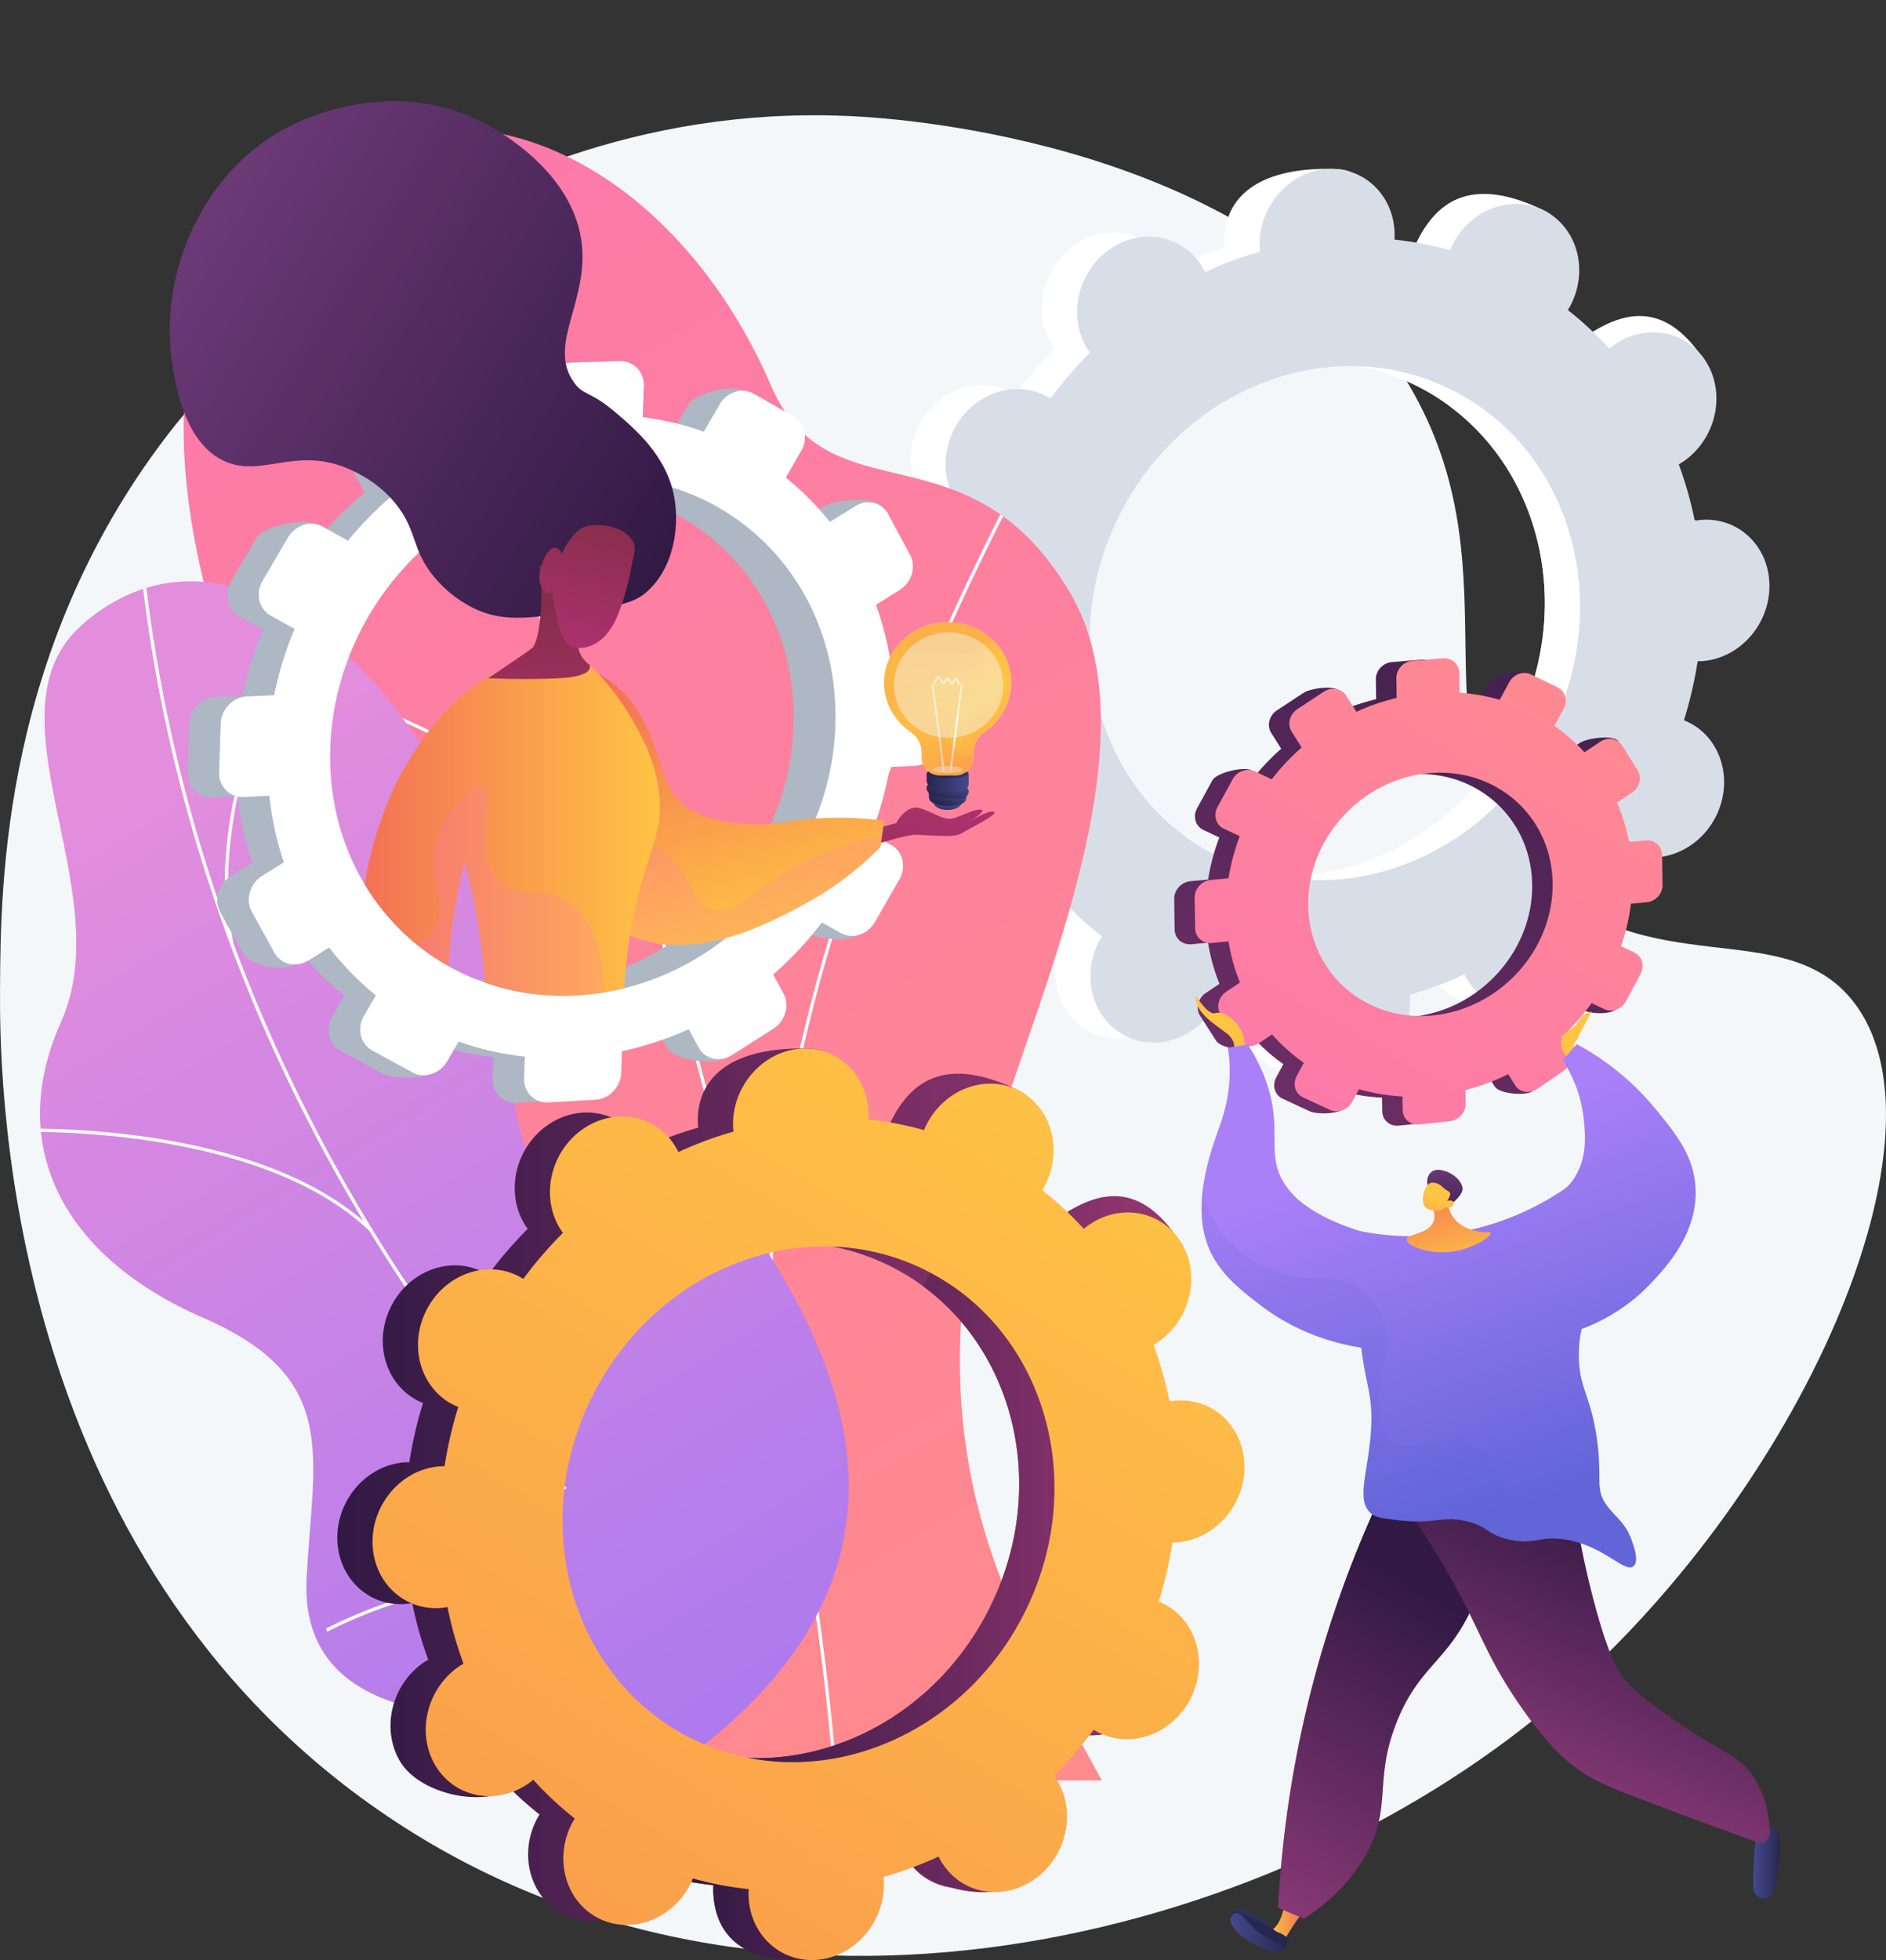 <svg xmlns="http://www.w3.org/2000/svg" xmlns:xlink="http://www.w3.org/1999/xlink" viewBox="0 0 2852.3 2963.11"><rect x="0" y="0" width="2852.3" height="2963.11" fill="#333333" stroke="none"/><defs><style>.cls-1{fill:url(#linear-gradient);}.cls-2{fill:url(#linear-gradient-2);}.cls-3{fill:none;}.cls-4{isolation:isolate;}.cls-45,.cls-5,.cls-54,.cls-59{fill:#f4f7fa;}.cls-6{fill:#fff;}.cls-7{fill:#d8dee8;}.cls-8{clip-path:url(#clip-path);}.cls-54,.cls-59,.cls-9{mix-blend-mode:soft-light;}.cls-10{fill:#fcfdfe;}.cls-11{clip-path:url(#clip-path-2);}.cls-12{fill:url(#linear-gradient-5);}.cls-13{fill:url(#linear-gradient-6);}.cls-14{fill:url(#linear-gradient-7);}.cls-15{fill:url(#linear-gradient-8);}.cls-16{fill:url(#linear-gradient-9);}.cls-17{fill:url(#linear-gradient-10);}.cls-18,.cls-29,.cls-37,.cls-48,.cls-50,.cls-58{opacity:0.3;mix-blend-mode:multiply;}.cls-18{fill:url(#linear-gradient-11);}.cls-19{fill:url(#linear-gradient-12);}.cls-20{fill:url(#linear-gradient-13);}.cls-21{fill:url(#linear-gradient-14);}.cls-22{fill:url(#linear-gradient-15);}.cls-23{fill:url(#linear-gradient-16);}.cls-24{fill:url(#linear-gradient-17);}.cls-25{fill:url(#linear-gradient-18);}.cls-26{fill:url(#linear-gradient-19);}.cls-27{fill:url(#linear-gradient-20);}.cls-28{fill:url(#linear-gradient-21);}.cls-29{fill:url(#linear-gradient-22);}.cls-30{fill:url(#linear-gradient-23);}.cls-31{fill:url(#linear-gradient-24);}.cls-32{fill:url(#linear-gradient-25);}.cls-33{fill:#aeb7c4;}.cls-34{clip-path:url(#clip-path-3);}.cls-35{fill:url(#linear-gradient-26);}.cls-36{fill:url(#linear-gradient-27);}.cls-38{fill:url(#linear-gradient-28);}.cls-39{fill:url(#linear-gradient-29);}.cls-40{fill:url(#linear-gradient-30);}.cls-41{fill:url(#linear-gradient-31);}.cls-42{fill:url(#linear-gradient-32);}.cls-43{fill:url(#linear-gradient-33);}.cls-44{fill:url(#linear-gradient-34);}.cls-45{opacity:0.75;}.cls-46{fill:url(#linear-gradient-35);}.cls-47{fill:url(#linear-gradient-36);}.cls-48{fill:url(#linear-gradient-37);}.cls-49{fill:url(#linear-gradient-38);}.cls-50{fill:url(#linear-gradient-39);}.cls-51{fill:url(#linear-gradient-40);}.cls-52{fill:url(#linear-gradient-41);}.cls-53{fill:url(#linear-gradient-42);}.cls-54{opacity:0.5;}.cls-55{fill:url(#linear-gradient-43);}.cls-56{fill:url(#linear-gradient-44);}.cls-57{fill:url(#linear-gradient-45);}.cls-58{fill:url(#linear-gradient-46);}.cls-59{opacity:0.44;}</style><linearGradient id="linear-gradient" x1="2466.25" y1="3524.3" x2="52.28" y2="-649.84" gradientUnits="userSpaceOnUse"><stop offset="0" stop-color="#ff9085"/><stop offset="1" stop-color="#fb6fbb"/></linearGradient><linearGradient id="linear-gradient-2" x1="648.73" y1="1513.55" x2="1910.15" y2="3590.18" gradientUnits="userSpaceOnUse"><stop offset="0" stop-color="#e38ddd"/><stop offset="1" stop-color="#9571f6"/></linearGradient><clipPath id="clip-path" transform="translate(-428.85 -314.72)"><path class="cls-1" d="M1344.86,2816.69c-20,47.52-57.38,113.51-97.16,189.52h847.54c-129.46-239.35-298.81-485.88-166.86-953.13,61.93-219.28,253.34-616.75,118-843.73-154.19-258.6-363.21-107-451.46-311.75-137.92-320-454.88-510.55-735.4-301-276.86,206.82-180.38,802.08,310.11,1397.53C1473.11,2461.18,1449.49,2568.55,1344.86,2816.69Z"/></clipPath><clipPath id="clip-path-2" transform="translate(-428.85 -314.72)"><path class="cls-2" d="M1199.19,1870.63c4.57,389.38,192.37,261.07,365.55,299.5,199.87,289.18,218.7,557.48-79.72,789.18l-332.5-49.76c-123.37-5.72-268.14-43.43-260-207.71,9.24-185.8,53.18-303.8-156.53-395s-299.8-257.74-214.88-447.12c89.37-199.29-120.25-467.93,32.94-601.45C821,1025.56,1194.44,1465.17,1199.19,1870.63Z"/></clipPath><linearGradient id="linear-gradient-5" x1="-256.61" y1="3220" x2="-206.54" y2="3220" gradientTransform="translate(2606.4)" gradientUnits="userSpaceOnUse"><stop offset="0" stop-color="#ffc444"/><stop offset="1" stop-color="#f36f56"/></linearGradient><linearGradient id="linear-gradient-6" x1="-317.08" y1="3234.18" x2="-228.15" y2="3234.18" gradientTransform="translate(2606.4)" gradientUnits="userSpaceOnUse"><stop offset="0" stop-color="#444b8c"/><stop offset="1" stop-color="#26264f"/></linearGradient><linearGradient id="linear-gradient-7" x1="-260.19" y1="3201.8" x2="-270.03" y2="3224.54" xlink:href="#linear-gradient-6"/><linearGradient id="linear-gradient-8" x1="586.11" y1="1167.57" x2="1433.14" y2="2604.31" gradientTransform="matrix(-1, 0.01, 0.01, 1, 3505.08, -154.81)" gradientUnits="userSpaceOnUse"><stop offset="0" stop-color="#311944"/><stop offset="1" stop-color="#893976"/></linearGradient><linearGradient id="linear-gradient-9" x1="572.5" y1="1175.96" x2="1406.33" y2="2590.31" gradientTransform="matrix(-1, 0.01, 0.01, 1, 3505.08, -154.81)" xlink:href="#linear-gradient"/><linearGradient id="linear-gradient-10" x1="-25.91" y1="2714.34" x2="-298.05" y2="3186.57" gradientTransform="translate(2606.4)" xlink:href="#linear-gradient-8"/><linearGradient id="linear-gradient-11" x1="5.49" y1="2732.44" x2="-266.64" y2="3204.67" gradientTransform="translate(2606.4)" xlink:href="#linear-gradient-8"/><linearGradient id="linear-gradient-12" x1="473.77" y1="3130.12" x2="514.93" y2="3130.12" xlink:href="#linear-gradient-6"/><linearGradient id="linear-gradient-13" x1="313.67" y1="2612.12" x2="131.86" y2="3020.32" gradientTransform="translate(2606.4)" xlink:href="#linear-gradient-8"/><linearGradient id="linear-gradient-14" x1="-333.08" y1="1879.5" x2="-339.94" y2="2021" xlink:href="#linear-gradient-5"/><linearGradient id="linear-gradient-15" x1="204.67" y1="1905.57" x2="197.81" y2="2047.07" xlink:href="#linear-gradient-5"/><linearGradient id="linear-gradient-16" x1="-256.96" y1="2118.54" x2="-62.58" y2="2662.81" gradientTransform="translate(2606.4)" gradientUnits="userSpaceOnUse"><stop offset="0" stop-color="#aa80f9"/><stop offset="1" stop-color="#6165d7"/></linearGradient><linearGradient id="linear-gradient-17" x1="-66.33" y1="2050.46" x2="128.06" y2="2594.73" xlink:href="#linear-gradient-16"/><linearGradient id="linear-gradient-18" x1="196.32" y1="1956.66" x2="390.7" y2="2500.93" xlink:href="#linear-gradient-16"/><linearGradient id="linear-gradient-19" x1="6468.2" y1="-1461.18" x2="6474.48" y2="-1628.41" gradientTransform="matrix(-0.97, 0.23, 0.23, 0.97, 9266.84, 2168.91)" xlink:href="#linear-gradient-5"/><linearGradient id="linear-gradient-20" x1="-2461.78" y1="293.21" x2="-2497.73" y2="201.9" gradientTransform="matrix(0.94, 0.34, -0.34, 0.94, 5033.95, 2738.32)" gradientUnits="userSpaceOnUse"><stop offset="0" stop-color="#311944"/><stop offset="1" stop-color="#6b3976"/></linearGradient><linearGradient id="linear-gradient-21" x1="3982.23" y1="421.75" x2="3980.62" y2="551.35" gradientTransform="matrix(-0.92, -0.39, -0.39, 0.92, 6436.65, 3292.23)" xlink:href="#linear-gradient-5"/><linearGradient id="linear-gradient-22" x1="-280.3" y1="1721.82" x2="17.6" y2="2555.94" xlink:href="#linear-gradient-16"/><linearGradient id="linear-gradient-23" x1="643.66" y1="2585.76" x2="1962.36" y2="2585.76" gradientTransform="translate(295.29)" gradientUnits="userSpaceOnUse"><stop offset="0" stop-color="#311944"/><stop offset="1" stop-color="#a03976"/></linearGradient><linearGradient id="linear-gradient-24" x1="1171.3" y1="2644.37" x2="1962.36" y2="2644.37" xlink:href="#linear-gradient-23"/><linearGradient id="linear-gradient-25" x1="1773.5" y1="1889.77" x2="-39.99" y2="4928.58" gradientTransform="translate(295.29)" xlink:href="#linear-gradient-5"/><clipPath id="clip-path-3" transform="translate(-428.85 -314.72)"><path class="cls-3" d="M1630,548.84,1005.07,455s-304.53,21.25-309.84,23c0,0-49.57,495.74-49.57,502.82s289.83,400.38,289.83,400.38a412.77,412.77,0,0,0-7.14,64c-7.13,217.5,159.59,385.08,371.2,374.37a390.56,390.56,0,0,0,135.68-32,413.17,413.17,0,0,0,43.88-22.25c81.22-47.46,289.61,55.51,325.66-33.14l198.52-164.65,10.63-334.63-190.77-399Z"/></clipPath><linearGradient id="linear-gradient-26" x1="1859.23" y1="1526.88" x2="1637.96" y2="1927.92" gradientUnits="userSpaceOnUse"><stop offset="0" stop-color="#ab316d"/><stop offset="1" stop-color="#792d3d"/></linearGradient><linearGradient id="linear-gradient-27" x1="3099.68" y1="4293.22" x2="3538.36" y2="4293.22" gradientTransform="matrix(-0.26, -0.96, -0.96, 0.26, 6513.86, 3588.33)" xlink:href="#linear-gradient-5"/><linearGradient id="linear-gradient-28" x1="3099.68" y1="4297.7" x2="3513.97" y2="4297.7" gradientTransform="matrix(-0.26, -0.96, -0.96, 0.26, 6513.86, 3588.33)" xlink:href="#linear-gradient"/><linearGradient id="linear-gradient-29" x1="4510.05" y1="1576.86" x2="4969.07" y2="1576.86" gradientTransform="matrix(-1, 0, 0, 1, 5936.86, 0)" xlink:href="#linear-gradient-5"/><linearGradient id="linear-gradient-30" x1="2717.69" y1="1283.54" x2="3597.37" y2="1283.54" gradientTransform="matrix(-0.85, -0.52, -0.52, 0.85, 4480.77, 1403.06)" xlink:href="#linear-gradient-20"/><linearGradient id="linear-gradient-31" x1="2717.68" y1="1381.89" x2="3597.37" y2="1381.89" gradientTransform="matrix(-0.85, -0.52, -0.52, 0.85, 4480.77, 1403.06)" xlink:href="#linear-gradient-20"/><linearGradient id="linear-gradient-32" x1="4696.24" y1="1446.27" x2="4687.31" y2="1158.08" gradientTransform="matrix(-1, 0, 0, 1, 5936.86, 0)" xlink:href="#linear-gradient-26"/><linearGradient id="linear-gradient-33" x1="2784.58" y1="1570.83" x2="2866.12" y2="1303.88" gradientTransform="matrix(-0.85, -0.52, -0.52, 0.85, 4480.77, 1403.06)" xlink:href="#linear-gradient-26"/><linearGradient id="linear-gradient-34" x1="4510.05" y1="1675.99" x2="4969.07" y2="1675.99" gradientTransform="matrix(-1, 0, 0, 1, 5936.86, 0)" xlink:href="#linear-gradient"/><linearGradient id="linear-gradient-35" x1="1860.02" y1="1543.83" x2="1861.72" y2="1530.18" gradientUnits="userSpaceOnUse"><stop offset="0" stop-color="#26264f"/><stop offset="1" stop-color="#444b8c"/></linearGradient><linearGradient id="linear-gradient-36" x1="1853" y1="1531.39" x2="1870.07" y2="1500.66" xlink:href="#linear-gradient-35"/><linearGradient id="linear-gradient-37" x1="1833.69" y1="1516.82" x2="1890.35" y2="1516.82" xlink:href="#linear-gradient-35"/><linearGradient id="linear-gradient-38" x1="1854.62" y1="1522.99" x2="1871.48" y2="1490.55" xlink:href="#linear-gradient-35"/><linearGradient id="linear-gradient-39" x1="1831.15" y1="1507.28" x2="1892.86" y2="1507.28" xlink:href="#linear-gradient-35"/><linearGradient id="linear-gradient-40" x1="1830.24" y1="1496.13" x2="1893.8" y2="1496.13" xlink:href="#linear-gradient-35"/><linearGradient id="linear-gradient-41" x1="1860.44" y1="1491.33" x2="1866.7" y2="1462.03" xlink:href="#linear-gradient-35"/><linearGradient id="linear-gradient-42" x1="1848.42" y1="1327.81" x2="1972.61" y2="1524.97" gradientUnits="userSpaceOnUse"><stop offset="0" stop-color="#fcb148"/><stop offset="0.05" stop-color="#fdba46"/><stop offset="0.14" stop-color="#ffc244"/><stop offset="0.32" stop-color="#ffc444"/><stop offset="0.48" stop-color="#fdb946"/><stop offset="0.78" stop-color="#f99c4d"/><stop offset="0.87" stop-color="#f8924f"/><stop offset="1" stop-color="#f8924f"/></linearGradient><linearGradient id="linear-gradient-43" x1="1825.73" y1="1479.62" x2="1851.05" y2="1405.65" gradientUnits="userSpaceOnUse"><stop offset="0.49" stop-color="#ebeff2"/><stop offset="1" stop-color="#fff"/></linearGradient><linearGradient id="linear-gradient-44" x1="1849.94" y1="1487.91" x2="1875.26" y2="1413.93" xlink:href="#linear-gradient-43"/><linearGradient id="linear-gradient-45" x1="1816.91" y1="1476.6" x2="1842.24" y2="1402.63" xlink:href="#linear-gradient-43"/><linearGradient id="linear-gradient-46" x1="1852.78" y1="1283.37" x2="1828.02" y2="1487.37" xlink:href="#linear-gradient-42"/></defs><title>freelancer-integration</title><g class="cls-4"><g id="Illustration"><path class="cls-5" d="M693.22,958.11c22.14-28,415.12-507.45,1042.92-466.66,88.71,5.77,625.05,51.26,829.85,416.13,159.44,284.06-9.36,536.09,185.15,729.63,169.48,168.64,377.76,57,481.91,193.38,158.65,207.73-94,768.74-482.18,1081.61C2320.66,3259,1556.09,3448.14,987.22,3041.25c-563.34-402.94-559-1120.95-558.3-1234.6C429.85,1652.88,432.06,1288.06,693.22,958.11Z" transform="translate(-428.85 -314.72)"/><path class="cls-6" d="M2831.84,1594.76c49.42,25.09,111.5,2.06,138.67-51.45s9.13-117.23-40.29-142.32c-2.56-1.3-5.17-2.39-7.79-3.43a626.63,626.63,0,0,0,20.74-89.3c2.83,0,5.68-.06,8.56-.32,56.38-5,101.13-56.83,99.95-115.71s-47.84-102.55-104.22-97.53c-2.95.27-5.84.73-8.72,1.24a574.84,574.84,0,0,0-24.14-85.27c2.59-1.52,5.17-3.09,7.7-4.85,48.23-33.8,63.65-100.5,34.44-149s-92-60.39-140.23-26.59c-2.47,1.73-4.8,3.6-7.1,5.5a509.68,509.68,0,0,0-62.55-58.4c1.59-2.6,3.14-5.24,4.55-8,27.17-53.51,62.67-112,12.87-136.27-115.21-56.25-164.65-8.1-191.82,45.41-1.41,2.77-2.62,5.58-3.79,8.4a510.11,510.11,0,0,0-84.05-16c.17-3,.31-6,.25-9-1.18-58.89,16.29-90.75-40.3-91.85-123.41-2.4-165.05,51.16-163.87,110.05.06,3.07.32,6.08.63,9.07A573.87,573.87,0,0,0,2198.24,720c-1.29-2.63-2.62-5.24-4.15-7.78-29.21-48.48-92-60.39-140.23-26.59s-63.66,100.49-34.45,149c1.5,2.49,3.14,4.81,4.8,7.1a627.33,627.33,0,0,0-59.85,69.45c-2.39-1.5-4.81-3-7.37-4.27-49.42-25.09-111.5-2.05-138.67,51.46s-9.13,117.22,40.29,142.31c2.56,1.3,5.17,2.39,7.79,3.44a626.63,626.63,0,0,0-20.74,89.3c-2.84,0-5.68.05-8.57.31-56.38,5-101.12,56.83-99.94,115.72s47.84,102.54,104.22,97.52c3-.26,5.84-.73,8.72-1.24a575,575,0,0,0,24.14,85.28c-2.6,1.51-5.18,3.08-7.7,4.85-48.23,33.79-63.66,100.49-34.44,149s125.92,71,174.16,37.22c2.47-1.74-29.13-14.22-26.84-16.12a509.64,509.64,0,0,0,62.56,58.39c-1.59,2.61-3.15,5.25-4.55,8-27.17,53.51-9.14,117.22,40.28,142.31s111.5,2.05,138.67-51.45c1.41-2.77,2.62-5.59,3.79-8.41a508.88,508.88,0,0,0,84.05,16c-.18,3-.31,6-.25,9,1.18,58.88,47.84,102.54,104.22,97.52s101.13-56.84,99.94-115.72c-.06-3.08-.31-6.09-.62-9.07a575.05,575.05,0,0,0,83.09-30.84c1.29,2.63,2.62,5.24,4.15,7.77,29.21,48.48,92,60.39,140.23,26.6s63.66-100.5,34.44-149c-1.49-2.48-3.13-4.81-4.8-7.1a626.16,626.16,0,0,0,59.85-69.44C2826.86,1592,2829.28,1593.46,2831.84,1594.76Zm-616,7.82c-179.42-91.1-244.9-322.43-146.27-516.71S2393.59,808,2573,899.05s244.91,322.43,146.27,516.71S2395.24,1693.68,2215.81,1602.58Z" transform="translate(-428.85 -314.72)"/><path class="cls-6" d="M2951.73,1307.94c56.38-5,101.13-56.83,99.95-115.72s-47.84-102.54-104.22-97.52c-2.95.27-5.84.73-8.72,1.24a574.84,574.84,0,0,0-24.14-85.27c2.59-1.52,5.17-3.09,7.7-4.85,48.23-33.8,107.91-115.45,73.88-160.68-64.59-85.84-131.44-48.69-179.67-14.89-2.47,1.73-4.8,3.6-7.1,5.49a509.6,509.6,0,0,0-62.55-58.39c1.59-2.6,3.14-5.24,4.55-8,14.79-29.12,16.09-61.23,6.33-88.53q-69.88,123-137.69,247.14c143.13,104.89,188.7,311.59,99.23,487.81-75.81,149.33-226.53,233.18-373.68,222.67-6.57,17-13,34.14-20,51-19.08,45.75-40.75,90.56-62.45,135.32q20.47,3.86,41.1,6c-.18,3-.31,6-.25,9,1.18,58.88,36.93,108.91,139.11,103.49,56.52-3,66.24-62.81,65-121.69-.06-3.08-.31-6.09-.62-9.07a575.05,575.05,0,0,0,83.09-30.84c1.29,2.63,2.62,5.24,4.15,7.77,29.21,48.48,130.55,69.08,178.79,35.29s25.1-109.19-4.12-157.67c-1.49-2.48-3.13-4.81-4.8-7.1a626.16,626.16,0,0,0,59.85-69.44c2.4,1.5,4.82,3,7.38,4.26,49.41,25.09,111.5,2,138.67-51.45s9.13-117.23-40.29-142.32c-2.56-1.3-5.17-2.39-7.79-3.43a626.63,626.63,0,0,0,20.74-89.3C2946,1308.25,2948.85,1308.2,2951.73,1307.94Z" transform="translate(-428.85 -314.72)"/><path class="cls-7" d="M2885,1600.81c49.42,25.09,111.5,2,138.67-51.46s9.13-117.22-40.29-142.31c-2.56-1.3-5.17-2.4-7.79-3.44a626.63,626.63,0,0,0,20.74-89.3c2.83,0,5.68,0,8.56-.31,56.38-5,101.13-56.83,99.95-115.72s-47.84-102.55-104.22-97.52c-3,.26-5.84.73-8.72,1.24a575,575,0,0,0-24.14-85.28c2.59-1.51,5.18-3.08,7.7-4.85,48.23-33.79,63.65-100.49,34.44-149s-92-60.39-140.23-26.6c-2.47,1.73-4.8,3.6-7.1,5.5A508.83,508.83,0,0,0,2800,783.4c1.59-2.61,3.15-5.25,4.55-8,27.17-53.51,9.13-117.22-40.28-142.31s-111.5-2.06-138.67,51.45c-1.41,2.77-2.62,5.59-3.79,8.41a510.14,510.14,0,0,0-84.05-16c.17-3,.31-6,.25-9-1.18-58.88-47.84-102.54-104.22-97.52s-101.13,56.84-100,115.72c.06,3.08.32,6.09.63,9.07A574.61,574.61,0,0,0,2251.39,726c-1.29-2.63-2.62-5.24-4.15-7.77-29.21-48.49-92-60.39-140.23-26.6s-63.66,100.5-34.45,149c1.5,2.48,3.14,4.8,4.8,7.1a627.22,627.22,0,0,0-59.85,69.44c-2.39-1.5-4.81-3-7.37-4.26-49.42-25.09-111.5-2.06-138.67,51.45s-9.13,117.23,40.29,142.32c2.56,1.3,5.17,2.39,7.79,3.43a626.63,626.63,0,0,0-20.74,89.3c-2.84,0-5.68.06-8.57.31-56.38,5-101.12,56.84-99.94,115.72S1838.14,1418,1894.52,1413c3-.26,5.84-.72,8.72-1.24a574.62,574.62,0,0,0,24.14,85.28c-2.6,1.52-5.18,3.09-7.7,4.85-48.23,33.8-63.66,100.49-34.44,149s92,60.39,140.23,26.59c2.47-1.73,4.8-3.6,7.09-5.5a509.64,509.64,0,0,0,62.56,58.39c-1.59,2.61-3.15,5.25-4.56,8-27.16,53.51-9.12,117.23,40.29,142.32s111.5,2,138.67-51.46c1.41-2.77,2.62-5.59,3.79-8.41a509.1,509.1,0,0,0,84.05,16c-.18,3-.31,6-.25,9,1.18,58.89,47.84,102.55,104.22,97.52s101.13-56.83,99.94-115.72c-.06-3.07-.31-6.08-.62-9.07a575,575,0,0,0,83.09-30.83c1.29,2.62,2.62,5.23,4.15,7.76,29.21,48.49,92,60.4,140.23,26.6s63.66-100.49,34.44-149c-1.49-2.48-3.13-4.8-4.8-7.09a626.27,626.27,0,0,0,59.85-69.45C2880,1598,2882.43,1599.51,2885,1600.81Zm-616,7.81c-179.42-91.09-244.9-322.43-146.27-516.71s324-277.92,503.47-186.82,244.91,322.43,146.27,516.71S2448.39,1699.72,2269,1608.62Z" transform="translate(-428.85 -314.72)"/><path class="cls-1" d="M1344.86,2816.69c-20,47.52-57.38,113.51-97.16,189.52h847.54c-129.46-239.35-298.81-485.88-166.86-953.13,61.93-219.28,253.34-616.75,118-843.73-154.19-258.6-363.21-107-451.46-311.75-137.92-320-454.88-510.55-735.4-301-276.86,206.82-180.38,802.08,310.11,1397.53C1473.11,2461.18,1449.49,2568.55,1344.86,2816.69Z" transform="translate(-428.85 -314.72)"/><g class="cls-8"><g class="cls-9"><path class="cls-10" d="M1685.87,2957.1c-9.79-109.89-24.6-213-40.27-322.24l-5.22-36.41c-10.79-52.12-20-103.81-28.93-153.79-20.14-112.86-39.16-219.47-74.82-330.4-1.34-6.59-2.3-13-3.33-19.87-3.66-24.37-7.44-49.58-25.1-71.65l-.47-1c-144.13-593.17-413-1166.55-799.25-1704.19l4-2.87c386.47,538,655.6,1111.78,799.92,1705.37,18.19,23,22.21,49.87,25.77,73.58,1,6.76,2,13.15,3.22,19.35,35.69,111,54.74,217.75,74.91,330.78,8.91,49.95,18.13,101.6,28.93,153.8l5.24,36.56c15.69,109.27,30.5,212.49,40.3,322.51Z" transform="translate(-428.85 -314.72)"/><path class="cls-10" d="M1603.05,2424.59c-46.51-283.65,54.59-643.24,147.59-894.95,100.72-272.59,213.89-480.89,215-483L1970,1049c-1.13,2.07-114.16,210.11-214.75,482.37-92.79,251.13-193.66,609.81-147.32,892.39Z" transform="translate(-428.85 -314.72)"/><path class="cls-10" d="M1233,1216.11c-66.14-298.25-66.47-626.57-66.58-734.46,0-20.64,0-34.27-.5-36.86l4.84-.86c.52,2.89.55,13.65.58,37.71.11,107.76.44,435.68,66.46,733.41Z" transform="translate(-428.85 -314.72)"/><path class="cls-10" d="M1411.3,1682.54c-139.36-245-704.63-398.32-710.32-399.84l1.27-4.75c5.71,1.52,573,155.37,713.32,402.16Z" transform="translate(-428.85 -314.72)"/></g></g><path class="cls-2" d="M1199.19,1870.63c4.57,389.38,192.37,261.07,365.55,299.5,199.87,289.18,218.7,557.48-79.72,789.18l-332.5-49.76c-123.37-5.72-268.14-43.43-260-207.71,9.24-185.8,53.18-303.8-156.53-395s-299.8-257.74-214.88-447.12c89.37-199.29-120.25-467.93,32.94-601.45C821,1025.56,1194.44,1465.17,1199.19,1870.63Z" transform="translate(-428.85 -314.72)"/><g class="cls-11"><g class="cls-9"><path class="cls-10" d="M1281.74,2567.45a2548.31,2548.31,0,0,1-357.49-501.62C825,1883.29,749.37,1690.76,699.43,1493.58a2327.58,2327.58,0,0,1-60.08-342.39l5-.49a2323.07,2323.07,0,0,0,60,341.65c49.83,196.77,125.32,388.91,224.36,571.08a2543,2543,0,0,0,356.79,500.62Z" transform="translate(-428.85 -314.72)"/><path class="cls-10" d="M923.86,2781.31l-2.28-4.48c61.75-31.46,134.6-56,216.52-72.92a840.63,840.63,0,0,1,115.25-15.82l.33,5a833.69,833.69,0,0,0-114.56,15.73C1057.64,2725.67,985.22,2750.05,923.86,2781.31Z" transform="translate(-428.85 -314.72)"/><path class="cls-10" d="M989,2176.93C817.28,2010.84,451.79,2026,448.13,2026.21l-.24-5c3.7-.16,371.32-15.49,544.59,152.13Z" transform="translate(-428.85 -314.72)"/><path class="cls-10" d="M777.26,1743.46c-51.39-265,147.2-571.17,149.21-574.23l4.2,2.76c-2,3-199.47,307.57-148.47,570.51Z" transform="translate(-428.85 -314.72)"/></g></g><path class="cls-12" d="M2399.86,3204.79c-1,.66-19.19,25.29-27.43,41.38L2349.8,3234s12.76-4.54,19.17-29.22S2399.86,3204.79,2399.86,3204.79Z" transform="translate(-428.85 -314.72)"/><path class="cls-13" d="M2340.35,3260.91s14.19,4.8,20.1,5.23l.59,0a9.78,9.78,0,0,0,8.58-3.91c3.49-4.68,8.54-11.76,8.63-13.74.15-3-8-9.26-15.35-12s-9-6.3-22.55-17.12-36.41-23.65-47.12-13.77S2292.41,3240.19,2340.35,3260.91Z" transform="translate(-428.85 -314.72)"/><path class="cls-14" d="M2301.08,3207.24c11.76,4.69,15.31,17.92,35.71,31.35,11.59,7.62,25.86,14.62,36.05,19.25,2.75-3.88,5.34-7.9,5.41-9.32.15-3-8-9.25-15.35-11.94s-9-6.31-22.55-17.13-36.41-23.65-47.12-13.77a12.35,12.35,0,0,0-3.88,10.12C2291.47,3210.09,2295.09,3204.86,2301.08,3207.24Z" transform="translate(-428.85 -314.72)"/><path class="cls-15" d="M2204.65,1673.71l.68,46.22c.2,13.56,11.57,23.5,25.39,22.2l25.11-2.35a283.26,283.26,0,0,0,17.29,62.25l-20.63,13.78c-11.85,7.92-15.72,23.31-8.65,34.38l24.1,37.68c7.06,11,38.81,16.26,50.63,8.32l3.07-15.81a274.27,274.27,0,0,0,48.12,43l-10.69,19.8c-6.68,12.38-2.39,26.92,9.58,32.47l40.73,18.9c11.93,5.53,49.75,4.63,56.4-7.72l-12.52-23.66a292.93,292.93,0,0,0,65.75,10.94l.31,20.48c.19,13.44,11.36,23.2,24.92,21.8l46.15-4.74c13.52-1.38,24.31-13.37,24.11-26.77l-.3-20.41a328.55,328.55,0,0,0,64.61-24l10.62,16.79c6.89,10.9,46.12,14.76,57.64,6.9l14.92-28.16c11.48-7.84,15.23-23,8.38-33.88l-11-17.42a345.09,345.09,0,0,0,45.5-51.59l19.27,9.13c11.64,5.52,45.39,7,51.88-5.19l3-48.32c6.47-12.15,2.31-26.48-9.3-32L2849.5,1747a316.46,316.46,0,0,0,14.85-64.17l24.18-2.26a26.48,26.48,0,0,0,23.67-26.29l-.67-45.26a22,22,0,0,0-24.38-21.85l-25.6,2.32a282.52,282.52,0,0,0-18.17-59.45l22.79-15.3c11.41-7.67,15.13-22.73,8.32-33.66l2.27-45.11c-6.82-11-47.15-5.78-58.6,1.86l-24,16a274.5,274.5,0,0,0-45.41-39.84l14-26c6.52-12.11,2.33-26.54-9.35-32.24l-18.13-23.67c-11.72-5.71-48.32,3.69-54.86,15.83L2666,1374.54a293,293,0,0,0-60.73-10.76l-.44-29.66c-.2-13.4-11.31-23.36-24.83-22.26l-46.17,3.78c-13.56,1.11-24.41,12.9-24.21,26.34l.44,29.74a327.9,327.9,0,0,0-60.82,21l7.65-31.78c-7-11.09-45.17-6.39-56.9,1.33L2360,1388.62c-11.77,7.74-15.62,23-8.59,34.15l15.07,23.81a346.27,346.27,0,0,0-45.26,48.2l.28-15.75c-12-5.73-52.62,3.35-59.33,15.66l-22.92,42c-6.73,12.33-2.41,27,9.64,32.69l24,11.38a319.3,319.3,0,0,0-17,63.69l-26.58,2.42C2215.49,1648.14,2204.44,1660.15,2204.65,1673.71Zm171.74,12c-1.51-101.68,80.73-191.36,183.12-200.26,101.76-8.85,185,65.54,186.5,166.11s-79.33,190.12-181.08,200.07C2462.56,1861.61,2377.89,1787.35,2376.39,1685.67Z" transform="translate(-428.85 -314.72)"/><path class="cls-16" d="M2235.62,1671.8l.68,46.22c.2,13.56,11.57,23.5,25.39,22.21l25.11-2.36a283.11,283.11,0,0,0,17.29,62.25l-20.63,13.79c-11.85,7.91-15.72,23.31-8.65,34.37l24.1,37.68c7.06,11,22.37,13.56,34.18,5.62l19.52-13.11a274.27,274.27,0,0,0,48.12,43L2390,1941.25c-6.68,12.37-2.39,26.91,9.58,32.47l40.73,18.89c11.94,5.54,27,0,33.64-12.36l10.24-19a293.5,293.5,0,0,0,65.75,11l.31,20.47c.19,13.44,11.36,23.2,24.92,21.81l46.16-4.74c13.51-1.39,24.3-13.37,24.1-26.77l-.3-20.42a329.16,329.16,0,0,0,64.61-24l10.62,16.79c6.89,10.89,21.82,13.34,33.34,5.48L2793,1934c11.49-7.84,15.23-23,8.38-33.88l-11-17.42a345.72,345.72,0,0,0,45.51-51.59l19.26,9.13c11.64,5.52,26.33.12,32.81-12l22.09-41.46c6.47-12.15,2.31-26.48-9.3-32l-20.25-9.67a316.46,316.46,0,0,0,14.85-64.17l24.18-2.26a26.49,26.49,0,0,0,23.68-26.29l-.67-45.26a22,22,0,0,0-24.39-21.85l-25.6,2.33a282.43,282.43,0,0,0-18.17-59.46l22.79-15.3c11.41-7.67,15.13-22.73,8.32-33.65l-23.25-37.28c-6.82-10.94-21.63-13.62-33.08-6l-24,16a274.55,274.55,0,0,0-45.41-39.85l14-26c6.52-12.11,2.33-26.54-9.35-32.24l-39.9-19.45c-11.73-5.72-26.54-.52-33.09,11.61L2697,1372.63a293,293,0,0,0-60.73-10.76l-.44-29.66c-.2-13.4-11.31-23.36-24.83-22.26l-46.17,3.78c-13.56,1.11-24.41,12.9-24.21,26.34l.44,29.75a327.9,327.9,0,0,0-60.82,21l-15.34-24.33c-7-11.1-22.18-13.84-33.91-6.13l-40.07,26.35c-11.77,7.75-15.61,23-8.59,34.15l15.07,23.82a346.23,346.23,0,0,0-45.26,48.19l-25.13-12c-12-5.74-27.21-.41-33.92,11.9l-22.92,42c-6.73,12.34-2.41,27,9.64,32.69l24,11.38a319.49,319.49,0,0,0-17,63.69l-26.58,2.42C2246.46,1646.23,2235.42,1658.24,2235.62,1671.8Zm171.74,12c-1.51-101.68,80.73-191.36,183.12-200.26,101.76-8.85,185,65.55,186.5,166.11s-79.33,190.12-181.08,200.08C2493.53,1859.7,2408.86,1785.44,2407.36,1683.76Z" transform="translate(-428.85 -314.72)"/><path class="cls-17" d="M2534.58,2539.28A1672.9,1672.9,0,0,0,2361.82,3199l39,16.09c25.52-16.27,63-44.91,90.58-91.4,45.27-76.19,13.32-114.83,50.1-206.48,35.67-88.84,80.87-90.33,120-186.93,23.35-57.63,28.7-110,29.73-144.07Z" transform="translate(-428.85 -314.72)"/><path class="cls-18" d="M2606,2560.63c14.08,36.42,13,63.79,7.52,83.84-18.07,66.75-89.36,74-106.33,148.65-11.4,50.09,17.45,61.17,2.28,113.2-16.1,55.2-51.51,52.78-70.89,109.76-15.23,44.8,1,62.92-5.72,125.78a335.71,335.71,0,0,1-11.82,59.2c22.78-17.12,49.42-42.11,70.39-77.42,45.27-76.19,13.32-114.83,50.1-206.48,35.67-88.84,80.87-90.33,120-186.93,23.35-57.63,28.7-110,29.73-144.07Z" transform="translate(-428.85 -314.72)"/><path class="cls-19" d="M3106.13,3075.54s9.62,3.62,13.88,17.06-2.71,69.27-8.79,83-24,10.45-29.19,0,2.2-84.35,2.2-84.35Z" transform="translate(-428.85 -314.72)"/><path class="cls-20" d="M2540.3,2572.44a1211.27,1211.27,0,0,1,90.33,141.78c39.78,73.37,48.88,108.73,95.78,176.91,43.42,63.15,72.08,85.85,83.78,94.56,28.23,21,51.52,30.43,111.47,53.11q78.59,29.72,166.3,61.34c10.33,1.16,14.67-3.3,17.5-12.66-1-44.63-14.39-71.87-25.53-88-23.77-34.41-48.45-34.59-122-86.72-39.23-27.8-59.19-42.16-75.72-64.9-8-10.94-21-31.26-41.63-108-8.46-31.44-18.62-74-27.2-125.34Z" transform="translate(-428.85 -314.72)"/><path class="cls-21" d="M2294,1905.34s7.24-14.91-9.77-28.31-49.52-31.81-46.94-57.54c0,0,17.56,29.54,28.91,26.88a22.65,22.65,0,0,1,19,3.85s26.54,15.11,25.76,44.07l-.77,29Z" transform="translate(-428.85 -314.72)"/><path class="cls-22" d="M2808.54,1919s-12.8-7-16.52-16-3.77-22.88,8.89-30.2,15.43-14.76,20-20.7,15.05-8,15.05-8-18.8,34.68-21.06,40.37-11.39,6.47,0,22.75Z" transform="translate(-428.85 -314.72)"/><path class="cls-23" d="M2285.88,1898.64l29.87-4.8a247.37,247.37,0,0,1,29.32,59.57c20,60.15,4.66,93.84,16.56,130.21,9.75,29.79,39.59,66.92,131.21,94.33q-1,87.28-2,174.56c-37.56-5.58-98-20.48-155.8-64.79-33.47-25.66-69.73-53.48-83.18-101.19-17-60.21,8.17-131.58,18-159.51,5.64-16,16.56-43.09,18.4-81.81A238.51,238.51,0,0,0,2285.88,1898.64Z" transform="translate(-428.85 -314.72)"/><path class="cls-24" d="M2485.89,2175.81a406.86,406.86,0,0,0,126.13,5c88.79-10.47,153.15-48.06,186.46-71.1,36.38,79.38,37.14,138.23,30.74,177.77-4.73,29.14-11.9,38.91-12.54,71.52-1.09,54.91,18.54,63.23,27.77,134.58,7.59,58.74-3.32,71.54,13.82,96,12.3,17.55,28.64,26.24,38.35,53.67,3.22,9.08,11.22,31.68,2.71,39-13.63,11.74-47.47-34.81-110.63-41.16-33.68-3.38-38.83,8.37-73.75,1.72-38.11-7.27-35.46-21.94-71.17-29.16-35.4-7.16-46.15,5.61-100.34-.86-22.8-2.72-34.2-4.08-41.31-10.4-23-20.45-4-61.13.15-125.09,4.08-63.09-11.58-67.3-18-161.23A890.34,890.34,0,0,1,2485.89,2175.81Z" transform="translate(-428.85 -314.72)"/><path class="cls-25" d="M2792.14,1917.25l21.43-24a395.6,395.6,0,0,1,117.76,96.39c31.2,37.86,58.74,71.27,61.71,119.77,4.25,69.51-45,121.53-67.88,145.76-45.15,47.73-97.23,67.69-127,76.3-57.69-128-49.12-178.05-28.7-199.4,11.37-11.89,26.7-15.21,40.76-37.26,19.55-30.68,16.09-65.39,13.89-87.39C2820.05,1966.94,2804.21,1936,2792.14,1917.25Z" transform="translate(-428.85 -314.72)"/><path class="cls-26" d="M2618.92,2114c-1.64,8.72-2.65,27.53,8.88,42.47,10.09,13.08,25.52,17,31.7,18.69,14.94,4,23,.76,23.82,3.33,1.78,5.68-34.87,30.94-77.28,29.35-24.93-.92-50-11-49.78-19.06.29-9,32.28-8,40.22-26.58,5.08-11.9-1.92-26.55-9.51-38C2593.85,2116.26,2612,2122.05,2618.92,2114Z" transform="translate(-428.85 -314.72)"/><path class="cls-27" d="M2588.18,2106.24c-2.59-7.22.29-16.95,7.35-21.08,6.07-3.55,13.18-1.64,17.44-.5,12.37,3.31,25.92,13.83,27.79,26.24,1.11,7.36-9.8,17.53-11.61,19.42-2,2.13-4.49,2.18-7.14,3.37-3.66,1.64-9.41,4.28-18.85,8.77a49,49,0,0,0-.22-8.71,45.56,45.56,0,0,0-2.73-11.18C2596.34,2113,2590.64,2113.09,2588.18,2106.24Z" transform="translate(-428.85 -314.72)"/><path class="cls-28" d="M2615.24,2140.3a27.26,27.26,0,0,1-27.12,2c-13.67-6.31-6-36.66,4.92-39.47,3.65-.94,9.9.5,14.33,3.66,2.62,1.87,3.22,3.37,7.55,6.35,4,2.75,5.38,2.77,6.35,4.32,1.22,1.94,1.38,5.61-4.19,13.2,3.51-1.51,7-1.24,9,.65a5.52,5.52,0,0,1,1.31,2.44C2628.22,2137.65,2623.53,2140.7,2615.24,2140.3Z" transform="translate(-428.85 -314.72)"/><path class="cls-29" d="M2799.85,2571.29c-26.8-5.18-36.87,20.46-62.89,16-36.15-6.19-32.38-58.41-74.32-83.47-48-28.71-96.11,14.1-128.06-10.29-18.29-14-30.53-49.34-6.86-141.79.39-7.21,1.5-41.42-24-70.89-29-33.48-69.36-34.28-75.47-34.3-64.95,4-126.34-26.73-158.94-80a159.21,159.21,0,0,1-21-55.92c-3.25,24.68-3.37,51.24,3.59,75.93,13.45,47.71,49.71,75.53,83.18,101.19,56.17,43.08,114.82,58.33,152.55,64.27,7.27,60.42,18.16,71.42,14.68,125.26-4.14,64-23.14,104.64-.15,125.09,7.11,6.32,18.51,7.68,41.31,10.4,54.19,6.47,64.94-6.3,100.34.86,35.71,7.22,33.06,21.89,71.17,29.16,34.92,6.65,40.07-5.1,73.75-1.72,63.16,6.35,97,52.9,110.63,41.16,4.87-4.19,4.33-13.38,2.37-22.19-16.9-5.68-29-13.52-37.81-21.26C2833.78,2612.3,2829.8,2577.08,2799.85,2571.29Z" transform="translate(-428.85 -314.72)"/><path class="cls-30" d="M2037.1,2927.79c49.57,25.17,111.85,2.06,139.1-51.62s9.16-117.59-40.41-142.76c-2.57-1.3-5.19-2.4-7.82-3.45a628.9,628.9,0,0,0,20.81-89.58c2.84,0,5.69-.05,8.59-.31,56.56-5,101.44-57,100.26-116.08s-48-102.87-104.55-97.83c-3,.26-5.86.73-8.74,1.24a576.93,576.93,0,0,0-24.22-85.54c2.6-1.52,5.19-3.1,7.72-4.87,48.39-33.9,63.86-100.8,34.55-149.44s-92.28-60.58-140.67-26.68c-2.48,1.74-4.81,3.62-7.12,5.52a510.61,510.61,0,0,0-62.75-58.58c1.6-2.61,3.16-5.26,4.57-8,27.25-53.67,62.86-112.31,12.9-136.7-115.57-56.42-165.16-8.12-192.42,45.56-1.41,2.78-2.62,5.6-3.79,8.43a511.3,511.3,0,0,0-84.32-16.09c.18-3,.31-6,.25-9-1.18-59.06,16.34-91-40.43-92.13-123.79-2.41-165.56,51.32-164.38,110.39.07,3.09.32,6.11.63,9.1a577.43,577.43,0,0,0-83.35,30.93c-1.29-2.63-2.63-5.25-4.16-7.79-29.3-48.64-92.28-60.58-140.67-26.68s-63.86,100.81-34.55,149.44c1.5,2.5,3.14,4.83,4.81,7.12a628.42,628.42,0,0,0-60,69.67c-2.4-1.51-4.83-3-7.4-4.28-49.57-25.17-111.85-2.06-139.1,51.61s-9.16,117.6,40.41,142.77c2.57,1.3,5.2,2.39,7.82,3.44a629.22,629.22,0,0,0-20.81,89.58c-2.84,0-5.69.06-8.59.31-56.55,5-101.44,57-100.26,116.09s48,102.86,104.55,97.82c3-.26,5.86-.73,8.75-1.24a577.37,577.37,0,0,0,24.21,85.55c-2.6,1.52-5.19,3.09-7.72,4.86-48.38,33.9-63.85,100.81-34.55,149.44s126.32,71.23,174.71,37.33c2.48-1.73-29.23-14.26-26.92-16.16a511.31,511.31,0,0,0,62.75,58.57c-1.59,2.61-3.15,5.26-4.57,8-27.25,53.68-9.15,117.6,40.42,142.76s111.85,2.06,139.1-51.61c1.41-2.78,2.63-5.61,3.8-8.44a510.09,510.09,0,0,0,84.32,16.1c-.18,3-.32,6-.26,9,1.19,59.07,48,102.87,104.55,97.83s101.45-57,100.26-116.09c-.06-3.08-.32-6.1-.63-9.1a576.37,576.37,0,0,0,83.36-30.93c1.28,2.63,2.62,5.25,4.15,7.79,29.31,48.64,92.29,60.58,140.68,26.68s63.85-100.8,34.55-149.44c-1.5-2.49-3.15-4.82-4.82-7.12a628.16,628.16,0,0,0,60-69.66C2032.1,2925,2034.53,2926.48,2037.1,2927.79Zm-618,7.84c-180-91.38-245.67-323.45-146.73-518.33s325.07-278.79,505.05-187.41,245.68,323.44,146.73,518.33S1599.13,3027,1419.14,2935.63Z" transform="translate(-428.85 -314.72)"/><path class="cls-31" d="M2157.37,2640.07c56.56-5,101.44-57,100.26-116.08s-48-102.87-104.55-97.83c-2.95.26-5.86.73-8.74,1.24a577.28,577.28,0,0,0-24.22-85.54c2.6-1.52,5.19-3.1,7.72-4.87,48.39-33.9,108.25-115.81,74.11-161.18-64.79-86.11-131.84-48.84-180.23-14.94-2.48,1.74-4.81,3.61-7.12,5.52a510.61,510.61,0,0,0-62.75-58.58c1.6-2.61,3.16-5.26,4.57-8,14.83-29.21,16.14-61.42,6.35-88.8q-70.11,123.39-138.13,247.91c143.59,105.22,189.3,312.57,99.55,489.34-76,149.8-227.24,233.91-374.86,223.37-6.58,17.08-13,34.25-20.1,51.16-19.14,45.9-40.87,90.85-62.64,135.74q20.54,3.87,41.23,6.06c-.18,3-.32,6-.26,9,1.19,59.07,37,109.26,139.55,103.82,56.7-3,66.44-63,65.26-122.08-.06-3.08-.32-6.1-.62-9.1a577.87,577.87,0,0,0,83.35-30.93c1.28,2.63,2.62,5.25,4.15,7.79,29.31,48.64,131,69.3,179.35,35.4s25.18-109.52-4.12-158.16c-1.5-2.49-3.15-4.82-4.82-7.12a628.16,628.16,0,0,0,60-69.66c2.4,1.5,4.83,3,7.4,4.27,49.57,25.18,111.85,2.06,139.1-51.61s9.16-117.59-40.41-142.76c-2.57-1.31-5.19-2.4-7.82-3.45a629.22,629.22,0,0,0,20.81-89.58C2151.62,2640.37,2154.47,2640.33,2157.37,2640.07Z" transform="translate(-428.85 -314.72)"/><path class="cls-32" d="M2090.42,2933.85c49.57,25.17,111.85,2.06,139.1-51.62s9.16-117.59-40.41-142.76c-2.57-1.3-5.19-2.4-7.82-3.45a628.9,628.9,0,0,0,20.81-89.58c2.84,0,5.69-.05,8.59-.31,56.55-5,101.44-57,100.26-116.08s-48-102.87-104.55-97.83c-3,.27-5.86.73-8.75,1.25a577,577,0,0,0-24.21-85.55c2.6-1.52,5.19-3.09,7.72-4.86,48.38-33.9,63.85-100.81,34.55-149.45S2123.42,2133,2075,2166.93c-2.48,1.74-4.81,3.62-7.12,5.52a511.31,511.31,0,0,0-62.75-58.57c1.59-2.62,3.15-5.27,4.57-8.05,27.25-53.67,9.16-117.59-40.42-142.76s-111.85-2-139.1,51.62c-1.41,2.78-2.63,5.61-3.8,8.43a511.18,511.18,0,0,0-84.31-16.09c.17-3,.31-6,.25-9-1.19-59.07-48-102.87-104.55-97.83s-101.44,57-100.26,116.08c.06,3.09.32,6.11.63,9.11a574.65,574.65,0,0,0-83.35,30.93c-1.29-2.64-2.63-5.26-4.16-7.8-29.31-48.63-92.29-60.58-140.67-26.68s-63.86,100.81-34.56,149.45c1.5,2.49,3.15,4.82,4.82,7.12a628.16,628.16,0,0,0-60,69.66c-2.4-1.51-4.83-3-7.4-4.28-49.57-25.17-111.85-2.06-139.1,51.62s-9.16,117.59,40.41,142.76c2.57,1.3,5.19,2.4,7.82,3.45a628.9,628.9,0,0,0-20.81,89.58c-2.84,0-5.69.05-8.59.31-56.56,5-101.44,57-100.26,116.08s48,102.87,104.55,97.83c3-.27,5.86-.73,8.75-1.25a575.82,575.82,0,0,0,24.21,85.55c-2.6,1.52-5.19,3.09-7.72,4.87-48.39,33.89-63.86,100.8-34.55,149.44s92.28,60.57,140.67,26.68c2.48-1.74,4.81-3.62,7.12-5.52a509.76,509.76,0,0,0,62.75,58.57c-1.59,2.62-3.16,5.27-4.57,8-27.25,53.67-9.16,117.59,40.41,142.76s111.85,2.06,139.11-51.62c1.41-2.78,2.62-5.6,3.79-8.43a511.3,511.3,0,0,0,84.32,16.09c-.17,3-.31,6-.25,9,1.18,59.07,48,102.87,104.55,97.83s101.44-57,100.26-116.08c-.06-3.09-.32-6.11-.63-9.11a575.08,575.08,0,0,0,83.35-30.93c1.29,2.64,2.63,5.26,4.16,7.8,29.3,48.63,92.28,60.58,140.67,26.68s63.86-100.81,34.56-149.45c-1.51-2.49-3.15-4.82-4.82-7.12a629.22,629.22,0,0,0,60-69.66C2085.42,2931.08,2087.85,2932.55,2090.42,2933.85Zm-618,7.84c-180-91.38-245.68-323.44-146.73-518.33S1650.8,2144.57,1830.78,2236s245.67,323.45,146.73,518.33S1652.44,3033.07,1472.46,2941.69Z" transform="translate(-428.85 -314.72)"/><path class="cls-33" d="M715,1409l-2.42,73.75c-.71,21.64,16,38.38,37.3,37.39l38.71-1.79A467.91,467.91,0,0,0,810.47,1619l-32.69,20.38c-18.78,11.7-25.88,35.94-15.85,54.13l34.15,62c10,18.16,58.35,29,77.08,17.23l5.9-25a429.49,429.49,0,0,0,70.63,72.27l-17.9,30.74c-11.18,19.22-5.69,42.74,12.27,52.52l61.1,33.31c17.89,9.75,76,11.27,87.12-7.92l-17.43-38.7a436,436,0,0,0,100.09,22.58l-1.07,32.67c-.7,21.44,15.7,37.88,36.62,36.71l71.19-4c20.84-1.16,38.3-19.42,39-40.8l1.07-32.58a492.37,492.37,0,0,0,101-33.3l15,27.6c9.76,17.9,69.67,27.12,88,15.48l25-43.74c18.21-11.6,25.1-35.48,15.4-53.36l-15.55-28.64a542.07,542.07,0,0,0,73.7-78.72l28.88,16.07c17.45,9.71,69.14,14.67,80-4.23l8.26-76.81c10.84-18.87,5.53-42-11.87-51.79l-30.35-17a520.63,520.63,0,0,0,27.61-101.16l37.28-1.72c20.47-1,37.61-18.89,38.3-40.08l2.37-72.21c.69-21.19-15.32-37.64-35.79-36.75l-39.46,1.71a464.61,464.61,0,0,0-23.43-96.21L1742.2,1207c18.09-11.33,24.93-35.06,15.3-53l6.87-71.76c-9.66-18-71.94-12.9-90.08-1.59l-38,23.68a429.53,429.53,0,0,0-66.7-67.07L1593,996.92c10.91-18.8,5.57-42.14-11.94-52.14l-26-39.14c-17.56-10-74.43,2.11-85.39,21l-24.07,41.35a434.65,434.65,0,0,0-92.39-21.89l1.55-47.34c.7-21.38-15.6-38.13-36.44-37.42l-71.13,2.42c-20.91.71-38.44,18.67-39.14,40.11l-1.56,47.47A489.15,489.15,0,0,0,1111.52,980L1125.66,930c-9.91-18.24-68.85-13.71-87.44-2.32l-63.46,38.9C956.11,978,949.06,1002,959,1020.3l21.34,39.16a541,541,0,0,0-73.08,73.32l1.61-25.09c-18-10.08-81,1.23-92.24,20.35l-38.32,65.2c-11.25,19.15-5.72,42.83,12.34,52.88l36,20a523.58,523.58,0,0,0-30.81,100.24l-41,1.78C733.57,1369.08,715.72,1387.37,715,1409Zm181.2,36.13c6.84-208.65,177.8-384.3,380.73-392.28,201.7-7.94,358.83,153,352.06,359.31s-174.92,381.88-376.69,392.1C1049.31,1814.54,889.38,1653.78,896.21,1445.13Z" transform="translate(-428.85 -314.72)"/><path class="cls-6" d="M762.69,1408.38l-2.42,73.75c-.71,21.63,16,38.37,37.29,37.38l38.72-1.79a466.59,466.59,0,0,0,21.87,100.6l-32.7,20.38c-18.78,11.7-25.88,35.94-15.85,54.14l34.16,62c10,18.17,33.31,23.36,52,11.64l30.94-19.38a429.76,429.76,0,0,0,70.62,72.26l-17.89,30.74c-11.18,19.22-5.69,42.74,12.26,52.53l61.1,33.3c17.9,9.76,41.42,2.1,52.55-17.08l17.14-29.54a436.27,436.27,0,0,0,100.09,22.58l-1.07,32.68c-.7,21.44,15.7,37.87,36.62,36.71l71.19-4c20.85-1.16,38.3-19.43,39-40.81l1.07-32.58a491.86,491.86,0,0,0,101-33.3l15,27.6c9.75,17.91,32.48,23,50.76,11.35l62.19-39.61c18.22-11.6,25.11-35.48,15.4-53.36l-15.55-28.63a542.55,542.55,0,0,0,73.7-78.72l28.89,16.06c17.45,9.71,40.4,2.25,51.26-16.66l37-64.38c10.85-18.87,5.54-42-11.86-51.79l-30.36-17a520.94,520.94,0,0,0,27.62-101.17l37.27-1.72c20.47-1,37.61-18.89,38.31-40.07l2.36-72.22c.7-21.18-15.32-37.64-35.78-36.75l-39.47,1.72a464.53,464.53,0,0,0-23.42-96.22l36.12-22.62c18.09-11.34,24.94-35.06,15.3-53l-32.88-61.24c-9.66-18-32.18-23.41-50.32-12.11l-38,23.69a429.59,429.59,0,0,0-66.7-67.08l23.42-40.35c10.91-18.8,5.56-42.14-12-52.13L1569,910c-17.56-10-40.69-2.9-51.66,15.94l-24.06,41.35a434.93,434.93,0,0,0-92.39-21.89l1.55-47.34c.7-21.38-15.61-38.13-36.44-37.42l-71.14,2.42c-20.9.72-38.43,18.67-39.14,40.11l-1.55,47.47a489,489,0,0,0-94.92,28.75l-21.72-40c-9.9-18.24-33-23.8-51.58-12.41l-63.47,38.89c-18.65,11.43-25.7,35.51-15.74,53.78l21.33,39.15a541.56,541.56,0,0,0-73.08,73.32l-37.66-21.08c-18-10.08-41.73-2.78-53,16.34L826,1192.61c-11.26,19.15-5.73,42.83,12.34,52.88l36,20a522.77,522.77,0,0,0-30.81,100.23l-41,1.78C781.25,1368.45,763.39,1386.74,762.69,1408.38Zm165.66,36.82c7.12-217.5,185.34-400.6,396.87-408.92,210.26-8.28,374,159.44,367,374.55s-182.34,398.09-392.67,408.74C1087.93,1830.28,921.22,1662.7,928.35,1445.2Z" transform="translate(-428.85 -314.72)"/><g class="cls-34"><path class="cls-35" d="M1754.09,1567.08l30.1-8s14.17-27.45,34.08-23,37.63,20.76,54,15.25,32.31-14.24,40.72-12.75-18.59,19.19-18.59,19.19,27-18.59,37.18-15.94-38.07,26.12-49.58,33.2-54.88,1-70.82,1.81-59.75,15-59.75,15Z" transform="translate(-428.85 -314.72)"/><path class="cls-36" d="M1765.9,1555.47l-5.31,39.4a472.56,472.56,0,0,1-109.91,83.77c-54.82,30.17-179.77,98.94-281.16,44.37-77.32-41.62-103-134.48-112.65-169.84-8.87-32.71-17-61.78-8.85-93.84,17.86-70.12-23.7-112.58,86.07-125.56,92.72,50.51,83.43,154,122.82,192.73,31,30.44,86.57,33.09,110.22,34.23,35.17,1.71,49.4-5.64,96.62-8.68A522.74,522.74,0,0,1,1765.9,1555.47Z" transform="translate(-428.85 -314.72)"/><g class="cls-37"><path class="cls-38" d="M1328.67,1581.48c31.24,12.2,58.48-6.06,97.17,16.78,48.93,28.89,43.43,80.57,80.27,90.84,30.07,8.38,55.21-20.06,99.44-48.66,34.3-22.18,85-47.61,157.27-62.14q-1.11,8.29-2.23,16.57a472.56,472.56,0,0,1-109.91,83.77c-54.82,30.17-179.77,98.94-281.16,44.37-77.32-41.62-103-134.48-112.65-169.84-8.87-32.71-17-61.78-8.85-93.84a114.8,114.8,0,0,1,10-25.63C1270.85,1535.58,1300.63,1570.52,1328.67,1581.48Z" transform="translate(-428.85 -314.72)"/></g><path class="cls-39" d="M967.94,1805.34c-.69-33.84-2.51-220.57,87.9-354.85,20.72-30.78,57.39-85.23,127.78-121.26A300.84,300.84,0,0,1,1252.8,1304l60.22,9a366.22,366.22,0,0,1,68.37,83.83c14.59,24.6,38.74,65.32,44.34,117.89,6.52,61.25-17.83,85.4-37.83,180.8a756.72,756.72,0,0,0-15.46,123.71l-208.36,17.9a977.15,977.15,0,0,0-9.76-109,980.85,980.85,0,0,0-22.79-110.69,843.89,843.89,0,0,0-25.23,223c-8.44,3.33-55.94,21.13-101.73-3.26A110.84,110.84,0,0,1,967.94,1805.34Z" transform="translate(-428.85 -314.72)"/><path class="cls-40" d="M1294.73,1240.39c59.27-8,88.91-12,108.88-28.13,43.63-35.15,53.15-99.38,45.23-144.6-11.11-63.46-59.12-104.09-89.51-129.8-39-33-48-24.57-62.77-45.52-40.89-57.91,25.83-124.92,11.08-216.73-16.28-101.29-120.23-161-147.1-175.12-143.18-75-286.66.91-301.23,8.93-135,74.33-188.25,231.05-170.46,351,5.08,34.29,18.1,122,77.79,150.6,57.48,27.55,109.44-23.1,190.66,13.08,11.35,5.06,45.74,20.38,72.43,55.22,30.15,39.34,22,66.44,55.12,106.86,26.84,32.76,58.69,47.31,65.11,50.14C1190.32,1254.06,1225.68,1249.74,1294.73,1240.39Z" transform="translate(-428.85 -314.72)"/><g class="cls-37"><path class="cls-41" d="M829.81,527.86c-92.35,119.27-106.36,174-88.86,197.62,24.49,33,104.79-2.88,145.2,45.2,36.35,43.24-6.1,99.06,27.86,137.81,42.93,49,131.85-16.15,191.9,28.09,71.47,52.66,2.43,186.86,72.56,260.92,21.24,22.43,57.56,41.72,123.55,41.9l-7.29,1c-69,9.35-104.41,13.67-144.77-4.12-6.42-2.83-38.27-17.38-65.11-50.14-33.1-40.42-25-67.52-55.12-106.86-26.69-34.84-61.08-50.16-72.43-55.22-81.22-36.18-133.18,14.47-190.66-13.08-59.69-28.6-72.71-116.31-77.79-150.6C672.42,749.63,716.63,607.49,829.81,527.86Z" transform="translate(-428.85 -314.72)"/></g><path class="cls-42" d="M1303.08,1213.4s1.69,43.49,0,72.69c-1.24,21.38,17.24,33.55,17.24,33.55s10.15,17.39-44.73,20.3-108.3,0-108.3,0,53.66-35.69,65.92-45.18,18.84-80.39,11-125.31Z" transform="translate(-428.85 -314.72)"/><path class="cls-43" d="M1386.7,1156.16s-11.33,72-32.7,106.66-57.83,39.71-71,19.87-18.81-72.91-18.81-72.91-9.67,7.44-17.85-10.92,14.74-79.35,32.72-47.06c0,0,5-18,25.36-36S1402.46,1112.36,1386.7,1156.16Z" transform="translate(-428.85 -314.72)"/><g class="cls-37"><path class="cls-44" d="M1085.14,1718.9c24.21-38-12.71-70.93,3-131.06,13.39-51.31,57-91.37,73-84.89,22.13,9-21.35,101.47,22.34,144.47,29,28.54,66.82,6.11,105.75,31.27,25.67,16.59,51.46,53.67,53.48,143l-178.58,15.34a977.15,977.15,0,0,0-9.76-109,980.85,980.85,0,0,0-22.79-110.69,842.74,842.74,0,0,0-25.23,223c-8.44,3.33-55.94,21.13-101.74-3.26-2.55-1.36-5-2.79-7.28-4.27,1.17-19.71,6.23-42.24,20.84-61.78C1041.85,1739.27,1067.62,1746.39,1085.14,1718.9Z" transform="translate(-428.85 -314.72)"/></g><path class="cls-45" d="M1958.14,1346.87c0-50.55-43-91.53-96.12-91.53s-96.12,41-96.12,91.53c0,30.67,15.85,57.82,40.18,74.43a37.74,37.74,0,0,1,16.58,31.15v7a27.55,27.55,0,0,0,27.55,27.56h23.62a27.56,27.56,0,0,0,27.55-27.56v-7A37.74,37.74,0,0,1,1918,1421.3C1942.29,1404.69,1958.14,1377.54,1958.14,1346.87Z" transform="translate(-428.85 -314.72)"/><path class="cls-46" d="M1883.34,1527.82c0,6.23-9.55,11.29-21.32,11.29s-21.32-5.06-21.32-11.29,9.54-11.29,21.32-11.29S1883.34,1521.58,1883.34,1527.82Z" transform="translate(-428.85 -314.72)"/><path class="cls-47" d="M1833.69,1507.65v11.53a10.13,10.13,0,0,0,5.74,9.15c4.89,2.33,13,4.89,24.82,4.59,9.58-.25,15.83-1.81,19.8-3.46a10.28,10.28,0,0,0,6.3-9.53v-6.38Z" transform="translate(-428.85 -314.72)"/><path class="cls-48" d="M1833.69,1517.75a11.15,11.15,0,0,0,3,2.09c5.48,2.61,41.39,8.45,50.06,5.2a11.78,11.78,0,0,0,3-1.67,10.45,10.45,0,0,0,.59-3.44v-6.38l-56.66-5.9Z" transform="translate(-428.85 -314.72)"/><path class="cls-49" d="M1836.2,1499.81a5.4,5.4,0,0,0-6,5.38v.32a11.35,11.35,0,0,0,6.44,10.27c5.48,2.62,41.39,8.46,50.06,5.2a10.46,10.46,0,0,0,7.06-10v-.26a5.41,5.41,0,0,0-4.85-5.38Z" transform="translate(-428.85 -314.72)"/><path class="cls-50" d="M1889,1505.3l-52.75-5.49a5.37,5.37,0,0,0-5,2.38,11.3,11.3,0,0,0,5.53,5.79c5.48,2.62,42.92,9.22,50.06,5.86a12.43,12.43,0,0,0,6.12-6.2A5.39,5.39,0,0,0,1889,1505.3Z" transform="translate(-428.85 -314.72)"/><path class="cls-51" d="M1834.14,1481.13a3.9,3.9,0,0,0-3.9,3.9v9a11.35,11.35,0,0,0,6.44,10.27c5.48,2.62,42.92,9.22,50.06,5.86a11.92,11.92,0,0,0,7.06-10.7V1485a3.91,3.91,0,0,0-3.9-3.9Z" transform="translate(-428.85 -314.72)"/><path class="cls-52" d="M1893,1483.94c0,4-13.87,7.33-31,7.33s-31-3.28-31-7.33,13.88-7.33,31-7.33S1893,1479.89,1893,1483.94Z" transform="translate(-428.85 -314.72)"/><path class="cls-53" d="M1958.14,1346.87c0-50.55-43-91.53-96.12-91.53s-96.12,41-96.12,91.53c0,30.67,15.85,57.82,40.18,74.43a37.74,37.74,0,0,1,16.58,31.15v7a27.55,27.55,0,0,0,27.55,27.56h23.62a27.56,27.56,0,0,0,27.55-27.56v-7A37.74,37.74,0,0,1,1918,1421.3C1942.29,1404.69,1958.14,1377.54,1958.14,1346.87Z" transform="translate(-428.85 -314.72)"/><path class="cls-54" d="M1884.7,1478.16c0,3-10.16,5.36-22.68,5.36s-22.68-2.4-22.68-5.36,10.15-5.36,22.68-5.36S1884.7,1475.2,1884.7,1478.16Z" transform="translate(-428.85 -314.72)"/><path class="cls-55" d="M1856.11,1481.44a1.31,1.31,0,0,1-1.3-1.14l-16.69-129.76a1.31,1.31,0,1,1,2.6-.33L1857.41,1480a1.32,1.32,0,0,1-1.13,1.47Z" transform="translate(-428.85 -314.72)"/><path class="cls-56" d="M1866.47,1481.44h-.17a1.31,1.31,0,0,1-1.13-1.47l16.69-129.75a1.31,1.31,0,1,1,2.6.33l-16.69,129.76A1.31,1.31,0,0,1,1866.47,1481.44Z" transform="translate(-428.85 -314.72)"/><path class="cls-57" d="M1880.06,1350.43a1.3,1.3,0,0,1-1.1-.59l-4.6-7a.24.24,0,0,0-.19-.11.26.26,0,0,0-.18.11l-3,5.1a2.83,2.83,0,0,1-4.79.11l-4.18-6.26a.21.21,0,0,0-.18-.1c-.09,0-.13,0-.17.1l-3.67,5.3a2.84,2.84,0,0,1-2.32,1.22h0a2.85,2.85,0,0,1-2.33-1.22l-5.28-7.57a.26.26,0,0,0-.19-.1.21.21,0,0,0-.18.11l-4.82,8.33a1.31,1.31,0,0,1-2.27-1.31l4.83-8.33a2.83,2.83,0,0,1,4.78-.2l5.28,7.57a.21.21,0,0,0,.18.1h0a.23.23,0,0,0,.18-.09l3.66-5.31a2.84,2.84,0,0,1,4.7,0l4.17,6.26c.05.07.12.13.19.1a.18.18,0,0,0,.17-.11l3-5.09a2.83,2.83,0,0,1,4.81-.1l4.6,7a1.32,1.32,0,0,1-.37,1.82A1.34,1.34,0,0,1,1880.06,1350.43Z" transform="translate(-428.85 -314.72)"/><path class="cls-58" d="M1863.76,1419.06c2.06-35.28,61.53-43.54,61.28-75-.16-19.4-23.79-33.81-28.84-36.7-37.18-21.26-83,3.29-92.4-14.09-2.35-4.33-1.25-9-.62-11.72a25.12,25.12,0,0,1,6.29-11.28c-26.24,16.34-43.57,44.56-43.57,76.64,0,30.67,15.85,57.82,40.18,74.43a37.74,37.74,0,0,1,16.58,31.15v7a27.55,27.55,0,0,0,27.55,27.56h23.62a27.56,27.56,0,0,0,27.55-27.56v-5.59a18.1,18.1,0,0,1-11.08,4.19C1876.1,1457.93,1862.74,1436.61,1863.76,1419.06Z" transform="translate(-428.85 -314.72)"/><ellipse class="cls-59" cx="1434.7" cy="1035.71" rx="82.71" ry="79.77"/></g></g></g></svg>